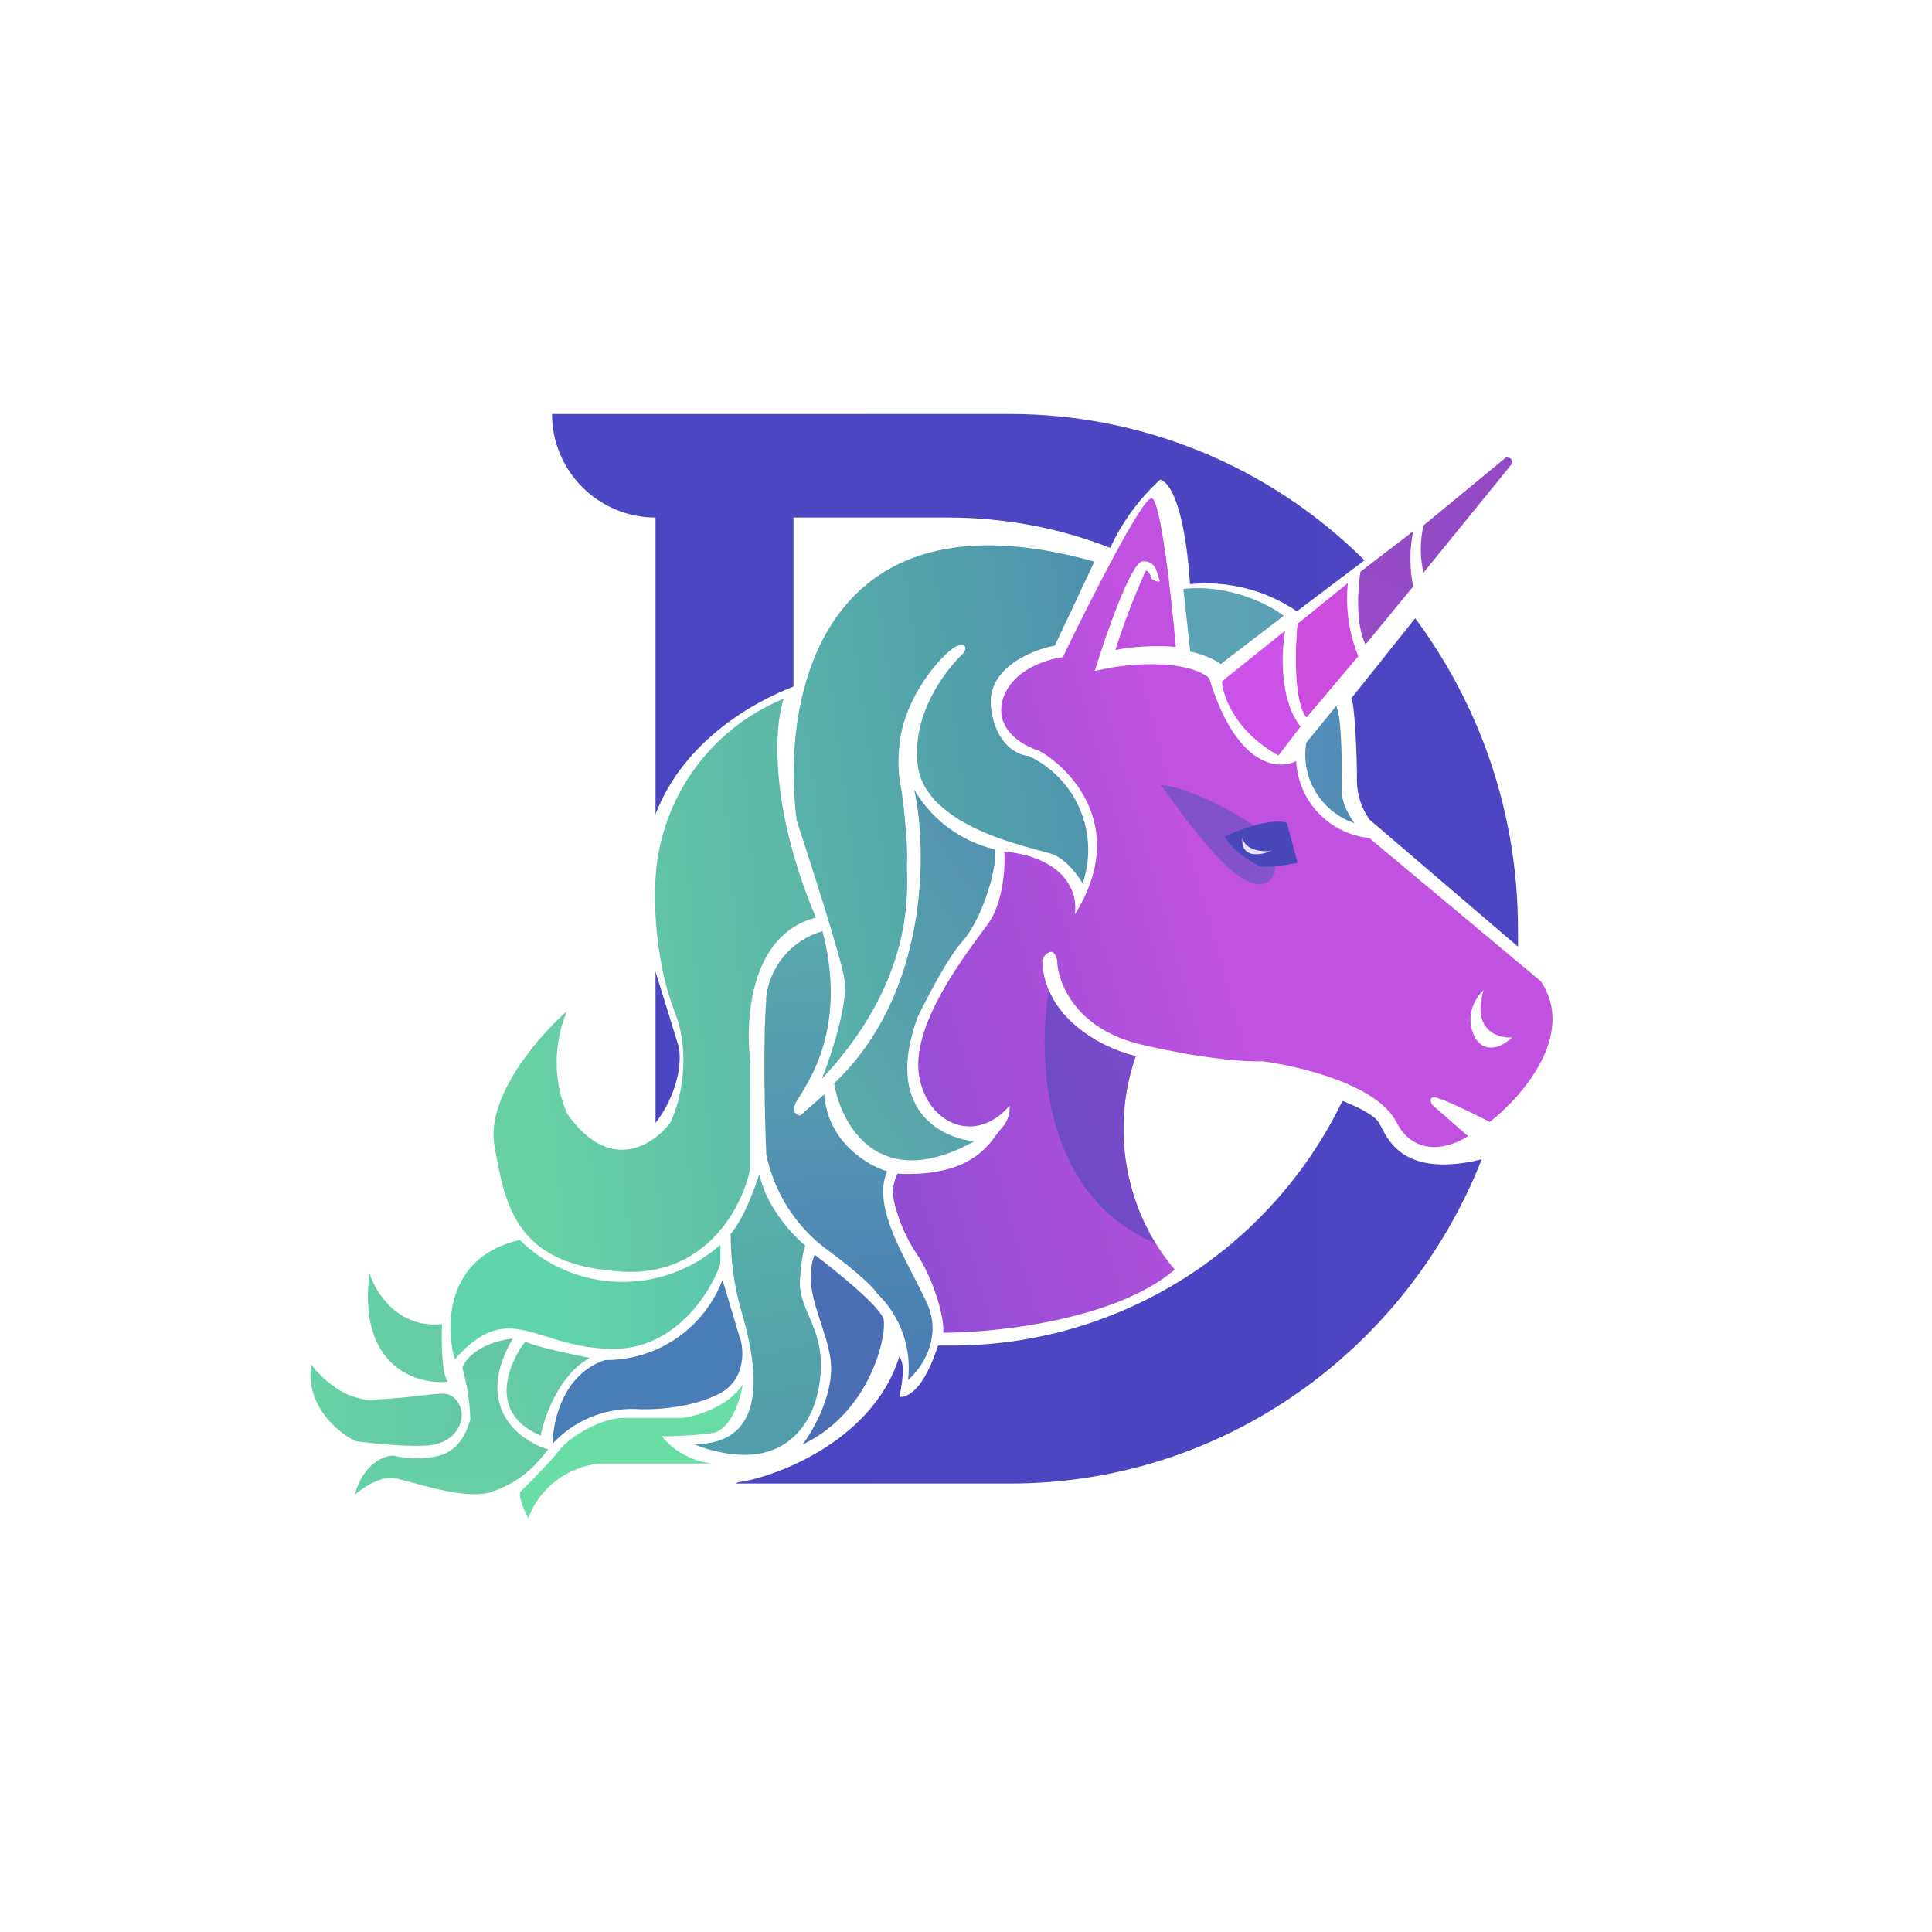 <svg width="24" height="24" viewBox="0 0 24 24" fill="none" xmlns="http://www.w3.org/2000/svg">
<path fill-rule="evenodd" clip-rule="evenodd" d="M14.606 8.036C14.555 7.427 14.417 6.202 14.306 6.189C14.194 6.172 13.547 7.453 13.235 8.096L13.204 8.164C12.995 8.19 12.557 8.327 12.454 8.7C12.356 9.069 12.716 9.27 12.909 9.326C13.333 9.566 14.014 10.312 13.35 11.362C13.393 11.134 13.282 10.663 12.476 10.577C12.489 10.762 12.467 11.199 12.279 11.469L12.18 11.602C11.893 11.996 11.366 12.72 11.409 13.294C11.469 13.937 12.099 14.25 12.54 13.736C12.549 13.783 12.54 13.907 12.446 14.01L12.386 14.083C12.257 14.267 11.996 14.623 11.147 14.58C11.126 14.623 11.087 14.735 11.092 14.825C11.096 14.932 11.182 15.27 11.383 15.57C11.585 15.866 11.735 16.35 11.717 16.556C12.373 16.556 13.86 16.397 14.593 15.772C14.288 15.41 14.082 14.975 13.997 14.51C13.912 14.044 13.951 13.565 14.109 13.119C13.732 13.033 12.969 12.673 12.947 11.927C12.96 11.893 12.999 11.833 13.05 11.825C13.097 11.816 13.123 11.889 13.132 11.927C13.136 12.197 13.354 12.784 14.182 12.977C15.013 13.17 15.532 13.192 15.682 13.183C16.136 13.243 17.105 13.47 17.345 13.937C17.584 14.4 18.039 14.246 18.236 14.113L17.794 13.727C17.765 13.684 17.743 13.607 17.863 13.642C17.983 13.676 18.343 13.852 18.506 13.937C18.904 13.629 19.586 12.849 19.14 12.189L17.01 10.41C16.77 10.386 16.546 10.276 16.379 10.101C16.212 9.925 16.114 9.696 16.102 9.454C15.879 9.57 15.356 9.527 15.022 8.426C14.975 8.374 14.786 8.272 14.434 8.254C14.153 8.241 13.872 8.269 13.599 8.336C13.736 7.886 14.053 6.986 14.19 6.973C14.327 6.964 14.362 7.059 14.383 7.144L14.4 7.192C14.43 7.252 14.349 7.217 14.306 7.192C14.297 7.153 14.263 7.08 14.233 7.089C14.088 7.41 13.962 7.739 13.856 8.074C14.103 8.028 14.355 8.015 14.606 8.036ZM18.429 12.3C18.356 12.364 18.223 12.553 18.279 12.772C18.347 13.055 18.575 13.085 18.785 12.887C18.605 12.9 18.283 12.802 18.429 12.3Z" fill="url(#paint0_linear_59_66889)"/>
<path d="M4.629 17.387C4.286 17.404 3.977 17.105 3.866 16.95C3.789 17.46 4.2 17.799 4.415 17.902C4.62 17.932 5.092 17.979 5.349 17.953C5.67 17.91 5.743 17.666 5.735 17.567C5.735 17.469 5.657 17.327 5.533 17.314C5.409 17.302 5.07 17.37 4.633 17.387H4.629Z" fill="url(#paint1_linear_59_66889)"/>
<path d="M5.743 16.989C5.855 16.732 6.21 16.642 6.369 16.629C5.876 17.477 6.455 17.902 6.81 18.005C6.643 18.219 6.459 18.412 6.107 18.532C5.756 18.647 5.096 18.39 4.886 18.36C4.715 18.339 4.496 18.489 4.406 18.57C4.513 18.18 4.77 18.082 4.886 18.082C4.98 18.107 5.229 18.142 5.456 18.082C5.735 18.009 5.807 17.739 5.842 17.636C5.837 17.417 5.803 17.199 5.743 16.989Z" fill="url(#paint2_linear_59_66889)"/>
<path d="M6.527 16.663C6.587 16.715 7.089 16.822 7.329 16.869C6.956 17.062 6.763 17.589 6.716 17.833C6.056 17.559 6.313 16.937 6.527 16.663Z" fill="url(#paint3_linear_59_66889)"/>
<path d="M13.106 8.014L13.595 6.977C10.166 6.013 9.703 8.717 9.896 10.187C10.067 10.714 10.432 11.846 10.487 12.146C10.547 12.446 10.325 13.11 10.209 13.402C11.434 12.103 11.255 10.929 11.267 10.723C11.284 10.517 11.212 9.827 11.177 9.703C11.156 9.544 11.156 9.382 11.177 9.223C11.246 8.606 11.769 8.049 11.906 8.019C12.022 7.993 11.996 8.07 11.97 8.113C11.747 8.315 11.323 8.876 11.4 9.502C11.495 10.29 12.836 10.53 13.063 10.607C13.247 10.672 13.397 10.882 13.449 10.976C13.552 10.675 13.54 10.347 13.416 10.054C13.292 9.762 13.064 9.525 12.776 9.39C12.639 9.382 12.356 9.244 12.309 8.769C12.266 8.297 12.823 8.07 13.106 8.019V8.014Z" fill="url(#paint4_linear_59_66889)"/>
<path d="M14.786 8.096L14.7 7.316C15.27 7.252 15.772 7.513 15.947 7.65L15.163 8.25C15.056 8.165 14.867 8.109 14.79 8.096H14.786Z" fill="url(#paint5_linear_59_66889)"/>
<path d="M17.683 7.114C17.638 6.921 17.638 6.72 17.683 6.527L18.707 5.683C18.797 5.683 18.793 5.739 18.776 5.769L17.683 7.114Z" fill="#924BC5"/>
<path d="M16.899 7.102L17.555 6.6C17.509 6.826 17.509 7.06 17.555 7.286L16.963 8.006C16.834 7.749 16.869 7.295 16.899 7.106V7.102Z" fill="url(#paint6_linear_59_66889)"/>
<path d="M16.23 8.914C16.067 8.709 16.089 8.053 16.119 7.749L16.744 7.243C16.712 7.552 16.756 7.864 16.873 8.152L16.23 8.914Z" fill="#CD4BDF"/>
<path d="M14.413 9.75C14.799 9.784 15.364 10.11 15.596 10.269C15.943 10.539 15.922 11.113 15.523 10.959C15.12 10.805 14.443 9.755 14.413 9.75Z" fill="url(#paint7_linear_59_66889)"/>
<path d="M15.986 10.222C15.793 10.157 15.386 10.307 15.214 10.393C15.343 10.607 15.57 10.719 15.643 10.757C15.712 10.787 15.986 10.745 16.119 10.719L15.986 10.222Z" fill="#4848BA"/>
<path d="M15.437 10.402C15.437 10.466 15.514 10.59 15.789 10.573C15.459 10.693 15.416 10.509 15.437 10.402Z" fill="#ECE2FF"/>
<path d="M13.029 12.3C13.235 12.793 13.8 13.05 14.109 13.119C13.977 13.5 13.93 13.905 13.972 14.307C14.013 14.708 14.142 15.095 14.349 15.442C12.977 14.863 12.879 13.213 13.029 12.296V12.3Z" fill="url(#paint8_linear_59_66889)"/>
<path d="M15.883 9.386C15.343 9.086 15.189 8.645 15.18 8.464L15.964 7.835C15.917 8.096 15.892 8.7 16.157 9.026L15.883 9.382V9.386Z" fill="#CC51E8"/>
<path d="M16.222 9.232L16.599 8.769C16.68 8.953 16.667 9.63 16.667 9.827C16.667 9.982 16.774 10.157 16.826 10.226C16.625 10.158 16.454 10.021 16.344 9.838C16.234 9.657 16.192 9.442 16.226 9.232H16.222Z" fill="url(#paint9_linear_59_66889)"/>
<path d="M10.136 11.4C9.545 9.999 9.622 9 9.737 8.679C9.271 8.87 8.871 9.193 8.587 9.609C8.303 10.025 8.147 10.515 8.139 11.019C8.126 11.297 8.156 11.996 8.379 12.562C8.602 13.127 8.439 13.719 8.327 13.946C8.117 14.225 7.569 14.589 7.042 13.83C6.958 13.629 6.915 13.414 6.915 13.196C6.915 12.978 6.958 12.763 7.042 12.562C6.699 12.862 6.035 13.62 6.142 14.233C6.279 15.005 6.416 15.725 7.736 15.797C8.79 15.857 9.236 14.962 9.322 14.507V13.2C9.253 12.686 9.313 11.606 10.136 11.4Z" fill="url(#paint10_linear_59_66889)"/>
<path d="M9.515 12.416C9.532 12.22 9.609 12.034 9.734 11.883C9.86 11.731 10.028 11.621 10.217 11.567C10.569 12.905 9.913 13.595 9.875 13.723C9.84 13.83 9.909 13.856 9.943 13.856L10.239 13.595C10.282 14.186 10.774 14.477 11.019 14.55C10.822 15.022 11.28 15.665 11.52 16.2C11.709 16.629 11.439 17.01 11.28 17.143C11.304 16.946 11.281 16.747 11.214 16.56C11.147 16.373 11.038 16.205 10.895 16.067C10.873 16.024 10.714 15.845 10.239 15.497C9.869 15.21 9.613 14.799 9.519 14.34C9.502 13.92 9.476 12.952 9.519 12.412L9.515 12.416Z" fill="url(#paint11_linear_59_66889)"/>
<path d="M10.363 13.457C11.542 12.335 11.52 10.556 11.357 9.81C11.465 9.995 11.61 10.157 11.782 10.284C11.955 10.412 12.152 10.503 12.36 10.552C12.39 10.826 12.176 11.452 11.957 11.692C11.777 11.889 11.512 12.403 11.4 12.634C10.976 13.783 11.692 14.139 12.103 14.177C10.92 14.833 10.449 13.976 10.363 13.462V13.457Z" fill="url(#paint12_linear_59_66889)"/>
<path d="M9.077 15.326C9.236 15.15 9.377 14.756 9.433 14.585C9.519 14.996 9.853 15.352 10.007 15.476C9.999 15.476 9.965 15.562 9.939 15.87C9.9 16.256 10.226 16.47 10.196 17.027C10.166 17.576 9.9 17.94 9.502 18.043C9.18 18.129 8.777 18.009 8.619 17.94C9.729 17.945 9.296 16.595 9.185 16.2C9.112 15.915 9.076 15.621 9.077 15.326Z" fill="url(#paint13_linear_59_66889)"/>
<path d="M10.976 16.389C10.942 16.239 10.389 15.789 10.119 15.587C9.939 16.063 10.32 16.53 10.325 17.002C10.325 17.379 10.089 17.79 9.969 17.945C10.826 17.537 11.019 16.573 10.976 16.389Z" fill="#4C6EB5"/>
<path d="M8.949 15.699V15.463C8.603 15.77 8.153 15.935 7.69 15.924C7.227 15.913 6.786 15.727 6.455 15.403C5.529 15.617 5.533 16.483 5.649 16.886C6.335 16.114 6.643 16.749 7.612 16.757C8.387 16.762 8.829 16.055 8.949 15.699Z" fill="url(#paint14_linear_59_66889)"/>
<path d="M9.193 16.629L8.975 15.9C8.862 16.195 8.663 16.448 8.402 16.626C8.142 16.804 7.833 16.898 7.517 16.895C6.995 17.066 6.866 17.657 6.866 17.932C6.996 17.792 7.154 17.682 7.33 17.608C7.506 17.534 7.695 17.498 7.886 17.503C8.07 17.516 8.537 17.503 8.897 17.332C9.257 17.173 9.245 16.796 9.197 16.629H9.193Z" fill="#497DB7"/>
<path d="M8.842 17.803C9.077 17.773 9.197 17.387 9.227 17.199C9.043 17.477 8.653 17.593 8.477 17.614H7.74C7.475 17.614 7.08 17.842 6.947 18.017C6.84 18.154 6.579 18.42 6.463 18.532C6.442 18.617 6.523 18.785 6.562 18.857C6.632 18.671 6.754 18.508 6.914 18.389C7.073 18.269 7.263 18.196 7.462 18.18H8.842C8.598 18.152 8.376 18.031 8.22 17.842C8.327 17.842 8.602 17.837 8.842 17.803Z" fill="url(#paint15_linear_59_66889)"/>
<path d="M5.49 16.449C4.937 16.505 4.659 16.046 4.59 15.815C4.44 16.98 5.177 17.203 5.563 17.165C5.486 17.066 5.482 16.65 5.49 16.449Z" fill="url(#paint16_linear_59_66889)"/>
<path d="M6.857 5.143C6.857 5.484 6.993 5.811 7.234 6.052C7.475 6.293 7.802 6.429 8.143 6.429V10.114C8.503 9.18 9.399 8.704 9.857 8.529V6.429H11.777C12.489 6.429 13.17 6.562 13.792 6.806C13.94 6.484 14.152 6.196 14.413 5.957C14.662 6.047 14.76 6.857 14.782 7.256C15.251 7.21 15.721 7.329 16.11 7.594L16.95 6.96C15.781 5.796 14.199 5.143 12.549 5.143H6.857ZM17.58 7.68L16.787 8.674C16.83 8.747 16.86 9.446 16.856 9.703C16.859 9.873 16.913 10.039 17.01 10.179L18.857 11.76V11.546C18.857 10.097 18.382 8.76 17.58 7.68ZM18.407 14.4L18.317 14.422C17.469 14.597 17.259 14.199 17.16 14.002L17.117 13.929C17.057 13.843 16.834 13.736 16.676 13.676C16.232 14.595 15.535 15.368 14.668 15.906C13.8 16.444 12.798 16.724 11.777 16.715H11.653C11.482 17.242 11.289 17.362 11.173 17.353C11.233 17.053 11.225 16.937 11.173 16.847C10.83 17.962 9.502 18.377 9.172 18.412L9.137 18.429H12.549C15.206 18.429 17.477 16.762 18.407 14.4ZM8.143 13.95C8.409 13.607 8.482 13.196 8.426 12.986L8.143 12.069V13.954V13.95Z" fill="url(#paint17_linear_59_66889)"/>
<defs>
<linearGradient id="paint0_linear_59_66889" x1="21.215" y1="13.613" x2="5.103" y2="18.158" gradientUnits="userSpaceOnUse">
<stop offset="0.32" stop-color="#C051E1"/>
<stop offset="1" stop-color="#4B47C0"/>
</linearGradient>
<linearGradient id="paint1_linear_59_66889" x1="21.639" y1="15.324" x2="3.853" y2="14.983" gradientUnits="userSpaceOnUse">
<stop stop-color="#497DB7"/>
<stop offset="1" stop-color="#67D1A5"/>
</linearGradient>
<linearGradient id="paint2_linear_59_66889" x1="11.585" y1="5.143" x2="11.585" y2="18.857" gradientUnits="userSpaceOnUse">
<stop offset="0.14" stop-color="#4E97AE"/>
<stop offset="1" stop-color="#67D1A5"/>
</linearGradient>
<linearGradient id="paint3_linear_59_66889" x1="22.479" y1="8.961" x2="4.286" y2="13.713" gradientUnits="userSpaceOnUse">
<stop stop-color="#497DB7"/>
<stop offset="1" stop-color="#67D1A5"/>
</linearGradient>
<linearGradient id="paint4_linear_59_66889" x1="17.392" y1="9.847" x2="4.027" y2="11.625" gradientUnits="userSpaceOnUse">
<stop stop-color="#4375B1"/>
<stop offset="1" stop-color="#6AE3A3"/>
</linearGradient>
<linearGradient id="paint5_linear_59_66889" x1="17.218" y1="5.164" x2="3.856" y2="5.164" gradientUnits="userSpaceOnUse">
<stop stop-color="#589CB6"/>
<stop offset="1" stop-color="#6BC7B2"/>
</linearGradient>
<linearGradient id="paint6_linear_59_66889" x1="23.639" y1="9.157" x2="14.352" y2="27.485" gradientUnits="userSpaceOnUse">
<stop stop-color="#924BC5"/>
<stop offset="1" stop-color="#CD4BDF"/>
</linearGradient>
<linearGradient id="paint7_linear_59_66889" x1="3.856" y1="5.143" x2="19.803" y2="22.566" gradientUnits="userSpaceOnUse">
<stop stop-color="#6051BE"/>
<stop offset="1" stop-color="#A754D8"/>
</linearGradient>
<linearGradient id="paint8_linear_59_66889" x1="21.599" y1="12.991" x2="10.819" y2="18.592" gradientUnits="userSpaceOnUse">
<stop stop-color="#AF53DB"/>
<stop offset="1" stop-color="#4E46BD"/>
</linearGradient>
<linearGradient id="paint9_linear_59_66889" x1="19.286" y1="12" x2="3.816" y2="12" gradientUnits="userSpaceOnUse">
<stop stop-color="#4C80B8"/>
<stop offset="1" stop-color="#6DCBB2"/>
</linearGradient>
<linearGradient id="paint10_linear_59_66889" x1="19.286" y1="16.252" x2="6.852" y2="17.27" gradientUnits="userSpaceOnUse">
<stop stop-color="#4375B1"/>
<stop offset="1" stop-color="#67D1A5"/>
</linearGradient>
<linearGradient id="paint11_linear_59_66889" x1="3.871" y1="5.143" x2="4.755" y2="19.285" gradientUnits="userSpaceOnUse">
<stop offset="0.14" stop-color="#67D1A5"/>
<stop offset="1" stop-color="#446CB8"/>
</linearGradient>
<linearGradient id="paint12_linear_59_66889" x1="19.297" y1="13.721" x2="5.617" y2="22.957" gradientUnits="userSpaceOnUse">
<stop stop-color="#4775B3"/>
<stop offset="0.88" stop-color="#6DDFA4"/>
</linearGradient>
<linearGradient id="paint13_linear_59_66889" x1="6.285" y1="8.833" x2="8.856" y2="21.057" gradientUnits="userSpaceOnUse">
<stop stop-color="#67DAA4"/>
<stop offset="1" stop-color="#4B8AAE"/>
</linearGradient>
<linearGradient id="paint14_linear_59_66889" x1="5.147" y1="12" x2="18.439" y2="12.513" gradientUnits="userSpaceOnUse">
<stop offset="0.15" stop-color="#60D4AB"/>
<stop offset="1" stop-color="#4883AF"/>
</linearGradient>
<linearGradient id="paint15_linear_59_66889" x1="19.262" y1="6.702" x2="6.85" y2="11.292" gradientUnits="userSpaceOnUse">
<stop stop-color="#66BAAB"/>
<stop offset="1" stop-color="#68DDA4"/>
</linearGradient>
<linearGradient id="paint16_linear_59_66889" x1="32.609" y1="14.432" x2="4.192" y2="18.672" gradientUnits="userSpaceOnUse">
<stop stop-color="#4B8DAE"/>
<stop offset="1" stop-color="#66D0A5"/>
</linearGradient>
<linearGradient id="paint17_linear_59_66889" x1="19.145" y1="13.526" x2="8.062" y2="13.526" gradientUnits="userSpaceOnUse">
<stop stop-color="#4D45C2"/>
<stop offset="1" stop-color="#4B46C2"/>
</linearGradient>
</defs>
</svg>
